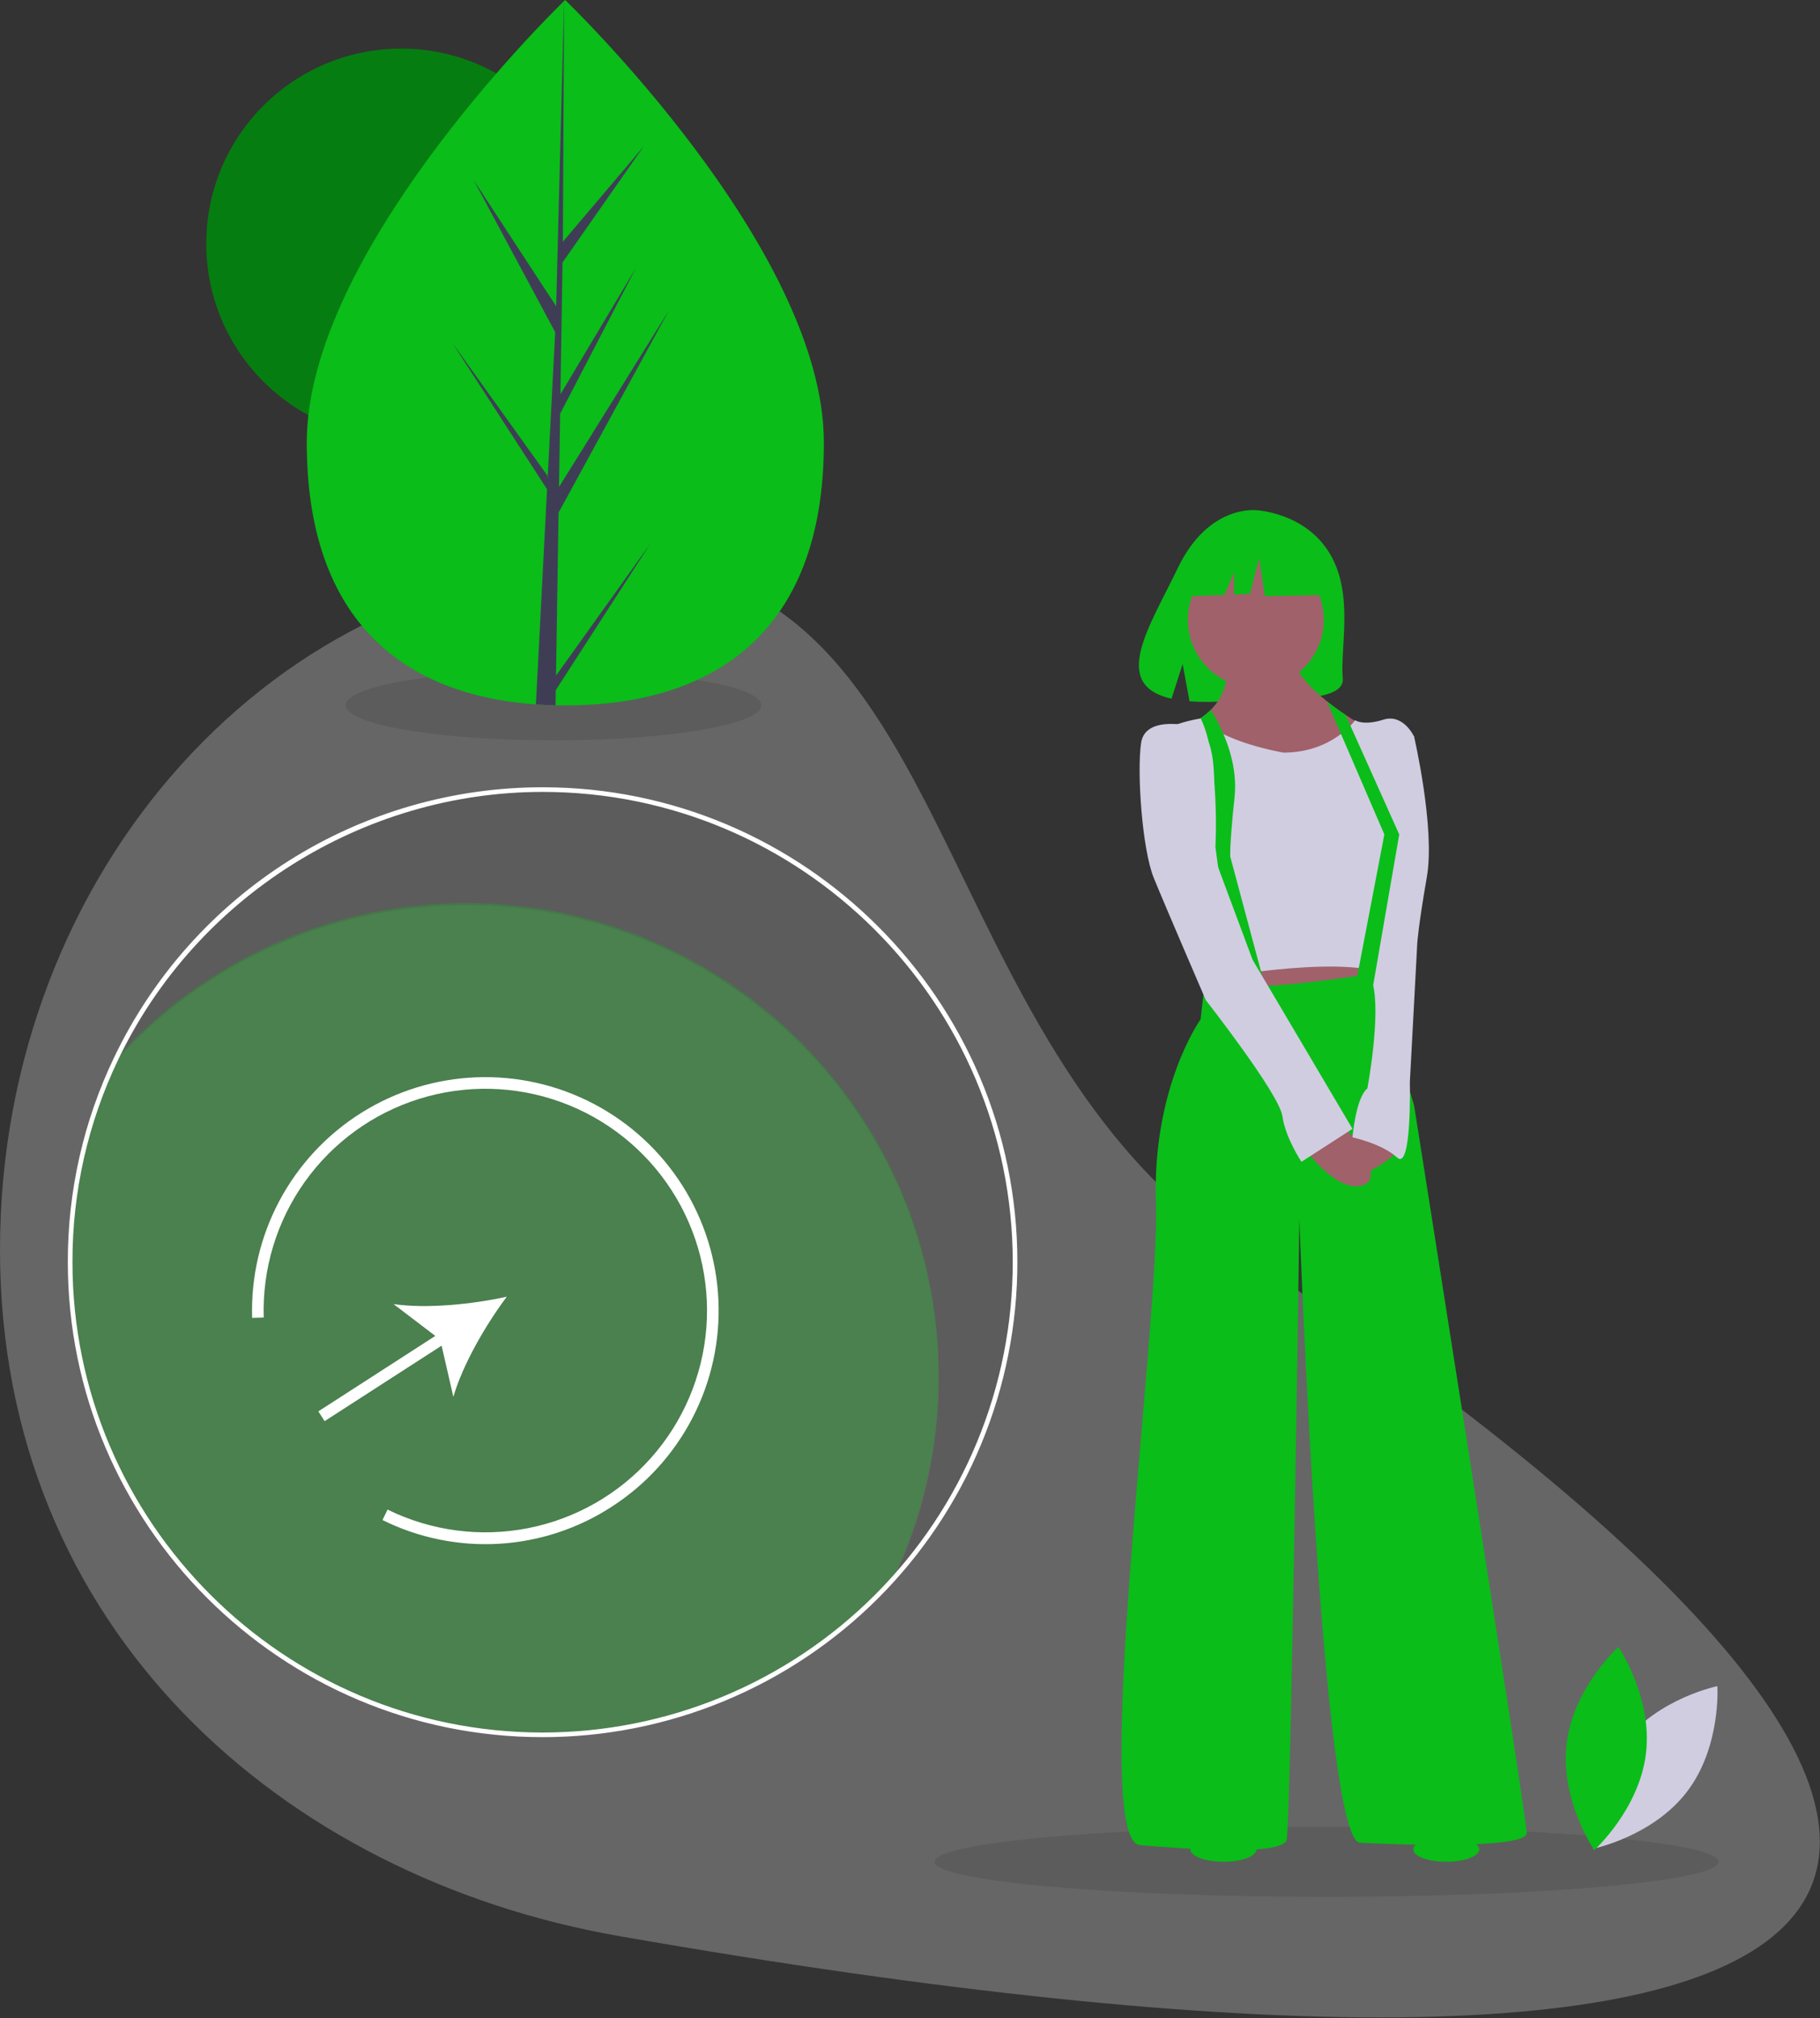 <svg width="784" height="869" viewBox="0 0 784 869" fill="none" xmlns="http://www.w3.org/2000/svg">
    <rect x="0" y="0" width="784" height="869" fill="#333333" stroke="none"/>
    <g clip-path="url(#clip0_359_102)">
        <path d="M533.24 538.196C960.679 824.193 821.76 930.762 266.62 833.7C121.57 808.34 0 701.399 0 538.196C0 374.994 119.37 242.692 266.62 242.692C413.87 242.692 397.6 447.44 533.24 538.196Z" fill="#666666"/>
        <path opacity="0.1" d="M571.456 816.814C664.715 816.814 740.315 810.05 740.315 801.706C740.315 793.362 664.715 786.597 571.456 786.597C478.197 786.597 402.597 793.362 402.597 801.706C402.597 810.05 478.197 816.814 571.456 816.814Z" fill="black"/>
        <path opacity="0.1" d="M238.428 318.814C287.857 318.814 327.928 312.05 327.928 303.706C327.928 295.362 287.857 288.598 238.428 288.598C188.998 288.598 148.928 295.362 148.928 303.706C148.928 312.05 188.998 318.814 238.428 318.814Z" fill="black"/>
        <path opacity="0.1" d="M233.737 340.899C195.335 340.891 157.715 351.748 125.221 372.214C92.728 392.68 66.687 421.921 50.107 456.559C69.166 435.504 92.43 418.681 118.396 407.178C144.363 395.675 172.454 389.748 200.854 389.779C313.252 389.779 404.374 480.901 404.374 593.3C404.42 623.708 397.622 653.736 384.484 681.16C418.509 643.754 437.33 594.985 437.257 544.419C437.257 432.021 346.135 340.899 233.737 340.899Z" fill="black"/>
        <path opacity="0.3" d="M404.374 592.411C404.42 622.819 397.622 652.848 384.484 680.271C365.425 701.326 342.161 718.149 316.195 729.652C290.228 741.155 262.137 747.082 233.737 747.051C121.339 747.051 30.217 655.929 30.217 543.53C30.171 513.122 36.969 483.094 50.107 455.67C69.166 434.615 92.43 417.792 118.396 406.289C144.363 394.786 172.454 388.859 200.854 388.891C313.252 388.891 404.374 480.013 404.374 592.411Z" fill="#0ABD19"/>
        <path d="M233.737 748.05C120.964 748.05 29.217 656.303 29.217 543.531C29.135 512.969 35.968 482.784 49.205 455.238C65.867 420.43 92.035 391.045 124.689 370.479C157.342 349.912 195.147 339.003 233.737 339.01C346.51 339.01 438.257 430.758 438.257 543.531C438.259 570.389 432.97 596.985 422.693 621.799C412.415 646.613 397.35 669.16 378.359 688.152C359.367 707.144 336.82 722.208 312.006 732.486C287.191 742.763 260.596 748.052 233.737 748.05ZM233.737 341.01C156.248 341.01 84.522 386.187 51.009 456.103C37.901 483.38 31.135 513.268 31.217 543.531C31.217 655.201 122.067 746.05 233.737 746.05C260.333 746.052 286.669 740.815 311.24 730.638C335.812 720.461 358.139 705.544 376.945 686.738C395.751 667.932 410.668 645.606 420.845 621.034C431.022 596.462 436.259 570.127 436.257 543.531C436.257 431.86 345.407 341.01 233.737 341.01Z" fill="white"/>
        <path d="M699.356 750.635C684.574 769.966 686.264 796.093 686.264 796.093C686.264 796.093 711.92 790.876 726.702 771.544C741.484 752.213 739.793 726.086 739.793 726.086C739.793 726.086 714.137 731.303 699.356 750.635Z" fill="#D0CDE1"/>
        <path d="M709.042 754.976C706.174 779.142 686.756 796.703 686.756 796.703C686.756 796.703 671.99 775.084 674.858 750.919C677.727 726.753 697.144 709.191 697.144 709.191C697.144 709.191 711.911 730.811 709.042 754.976Z" fill="#0ABD19"/>
        <path d="M172.828 188.89C219.208 188.89 256.807 151.291 256.807 104.911C256.807 58.53 219.208 20.931 172.828 20.931C126.447 20.931 88.849 58.53 88.849 104.911C88.849 151.291 126.447 188.89 172.828 188.89Z" fill="#067D10"/>
        <path d="M354.901 190.533C354.942 274.417 305.088 303.727 243.578 303.756C242.149 303.757 240.727 303.742 239.312 303.711C236.461 303.651 233.64 303.522 230.849 303.325C175.332 299.421 132.182 268.653 132.144 190.641C132.105 109.908 235.238 7.975 242.972 0.438C242.979 0.438 242.979 0.438 242.986 0.431C243.28 0.144 243.43 0 243.43 0C243.43 0 354.861 106.655 354.901 190.533Z" fill="#0ABD19"/>
        <path d="M239.518 290.927L280.226 233.991L239.418 297.175L239.312 303.711C236.461 303.651 233.64 303.522 230.849 303.325L235.197 219.405L235.162 218.755L235.237 218.632L235.651 210.702L194.679 147.4L235.771 204.762L235.874 206.443L239.159 143.038L204.079 77.621L239.584 131.895L242.972 0.438L242.986 0L242.986 0.431L242.462 104.099L277.326 62.984L242.316 113.027L241.421 169.8L273.981 115.301L241.295 178.147L240.798 209.715L288.052 133.854L240.618 220.728L239.518 290.927Z" fill="#3F3D56"/>
        <path d="M572.956 238.594C562.281 220.557 541.162 219.716 541.162 219.716C541.162 219.716 520.583 217.085 507.382 244.555C495.077 270.159 478.095 294.881 504.648 300.875L509.444 285.947L512.414 301.986C516.195 302.258 519.988 302.323 523.775 302.181C552.211 301.262 579.292 302.449 578.42 292.245C577.261 278.68 583.227 255.949 572.956 238.594Z" fill="#0ABD19"/>
        <path d="M525.862 407.843L528.608 435.301L592.22 428.437L593.593 407.843H525.862Z" fill="#A0616A"/>
        <path d="M518.998 422.945L517.167 438.962C517.167 438.962 496.116 468.251 497.946 518.592C499.777 568.933 469.115 792.72 491.081 794.55C513.048 796.381 552.405 799.127 554.236 792.262C556.067 785.398 559.728 524.999 559.728 524.999C559.728 524.999 569.338 792.587 585.813 793.502C602.289 794.418 657.663 796.248 657.663 789.384C657.663 782.519 609.153 476.031 609.153 476.031L601.373 450.403L593.593 418.826C593.593 418.826 545.083 427.064 531.812 423.86C518.54 420.657 518.998 422.945 518.998 422.945Z" fill="#0ABD19"/>
        <path d="M540.964 296.178C557.14 296.178 570.254 283.065 570.254 266.889C570.254 250.713 557.14 237.6 540.964 237.6C524.789 237.6 511.675 250.713 511.675 266.889C511.675 283.065 524.789 296.178 540.964 296.178Z" fill="#A0616A"/>
        <path d="M592.22 315.399L586.66 323.49L583.1 328.666L577.118 337.366L547.371 339.654C547.371 339.654 540.145 337.32 531.807 333.911C528.727 332.647 525.492 331.238 522.416 329.741C510.485 323.948 500.912 316.877 511.675 312.195C513.587 311.375 515.423 310.389 517.162 309.248C518.745 308.214 520.219 307.021 521.56 305.688C524.318 302.925 526.359 299.531 527.508 295.8C528.656 292.069 528.877 288.115 528.15 284.279L556.982 280.161C556.144 287.474 563.416 295.45 571.567 301.963C574.244 304.109 577.022 306.091 579.635 307.839C586.486 312.424 592.22 315.399 592.22 315.399Z" fill="#A0616A"/>
        <path d="M552.863 324.094C552.863 324.094 524.718 319.289 518.311 309.221C518.311 309.221 490.624 312.653 492.912 327.298C495.2 341.942 518.082 422.03 518.082 422.03C518.082 422.03 575.288 411.046 596.339 419.284L609.153 317.23C609.153 317.23 604.577 307.161 595.882 309.907C587.186 312.653 583.754 310.136 583.754 310.136C583.754 310.136 573.915 324.094 552.863 324.094Z" fill="#D0CDE1"/>
        <path d="M578.491 484.727C578.491 484.727 598.17 506.693 587.186 510.355C576.203 514.016 562.931 495.71 562.931 495.71L578.491 484.727Z" fill="#A0616A"/>
        <path d="M584.898 486.557C584.898 486.557 568.881 497.541 574.83 504.863C580.779 512.185 601.373 498.456 601.373 495.71C601.373 492.964 584.898 486.557 584.898 486.557Z" fill="#A0616A"/>
        <path d="M545.541 427.064L532.269 429.352L523.574 364.824C524.076 353.118 523.689 341.39 522.416 329.742C521.446 321.962 519.826 314.484 517.162 309.248C518.745 308.214 520.219 307.021 521.56 305.688C524.746 310.736 530.558 321.426 531.807 333.911C532.134 337.037 532.135 340.189 531.812 343.315C529.523 364.824 529.981 368.943 529.981 368.943L545.541 427.064Z" fill="#0ABD19"/>
        <path d="M514.879 313.111C514.879 313.111 493.37 307.161 491.539 319.975C489.709 332.789 491.997 365.74 497.031 378.096C502.065 390.452 519.455 430.725 519.455 430.725C519.455 430.725 551.033 470.997 552.406 480.608C553.778 490.218 560.643 500.286 560.643 500.286L582.61 486.1L539.591 413.334L520.828 362.994C520.828 362.994 528.608 317.23 514.879 313.111Z" fill="#D0CDE1"/>
        <path d="M599.085 314.941L609.153 317.23C609.153 317.23 618.306 356.587 614.645 377.638C610.984 398.69 610.526 406.012 610.526 406.012L607.323 465.963C607.323 465.963 608.238 504.405 601.831 498.456C595.424 492.507 582.61 489.761 582.61 489.761C582.61 489.761 583.983 472.828 589.017 468.709C589.017 468.709 594.966 437.132 591.305 423.403C587.644 409.673 599.085 314.941 599.085 314.941Z" fill="#D0CDE1"/>
        <path d="M602.746 359.333L591.076 426.835L583.983 423.86L596.339 359.333L583.1 328.666L571.567 301.963C574.244 304.109 577.022 306.091 579.635 307.839L586.66 323.49L602.746 359.333Z" fill="#0ABD19"/>
        <path d="M568.236 236.855L547.372 225.926L518.559 230.397L512.598 256.726L527.437 256.155L531.583 246.482V255.996L538.43 255.732L542.404 240.332L544.888 256.726L569.23 256.229L568.236 236.855Z" fill="#0ABD19"/>
        <path d="M527.019 801.706C534.873 801.706 541.239 799.319 541.239 796.374C541.239 793.429 534.873 791.041 527.019 791.041C519.166 791.041 512.8 793.429 512.8 796.374C512.8 799.319 519.166 801.706 527.019 801.706Z" fill="#0ABD19"/>
        <path d="M623.003 801.706C630.856 801.706 637.222 799.319 637.222 796.374C637.222 793.429 630.856 791.041 623.003 791.041C615.149 791.041 608.783 793.429 608.783 796.374C608.783 799.319 615.149 801.706 623.003 801.706Z" fill="#0ABD19"/>
        <path d="M263.546 648.795C249 658.26 232.238 663.769 214.913 664.778C197.589 665.788 180.3 662.262 164.754 654.549L166.955 650.059C185.694 659.265 206.933 662.076 227.422 658.063C247.91 654.049 266.519 643.433 280.399 627.838C294.28 612.242 302.668 592.528 304.279 571.713C305.89 550.897 300.635 530.127 289.319 512.582C278.003 495.037 261.249 481.683 241.623 474.566C221.996 467.448 200.577 466.958 180.645 473.17C160.713 479.383 143.366 491.956 131.259 508.966C119.153 525.975 112.954 546.483 113.611 567.35L108.613 567.503C108.059 549.946 112.117 532.549 120.382 517.048C128.648 501.548 140.831 488.484 155.719 479.159C170.606 469.835 187.678 464.575 205.231 463.905C222.785 463.234 240.208 467.176 255.764 475.338C271.319 483.5 284.464 495.596 293.887 510.421C303.311 525.246 308.684 542.282 309.471 559.831C310.258 577.38 306.432 594.829 298.374 610.439C290.316 626.048 278.308 639.273 263.546 648.795Z" fill="white"/>
        <path d="M218.318 558.375C203.532 561.648 183.855 563.642 169.517 561.56L187.516 575.266L137.128 607.765L139.838 611.967L190.226 579.468L195.292 601.522C199.308 587.602 209.241 570.499 218.318 558.375Z" fill="white"/>
    </g>
    <defs>
        <clipPath id="clip0_359_102">
            <rect width="783.928" height="868.734" fill="white"/>
        </clipPath>
    </defs>
</svg>

